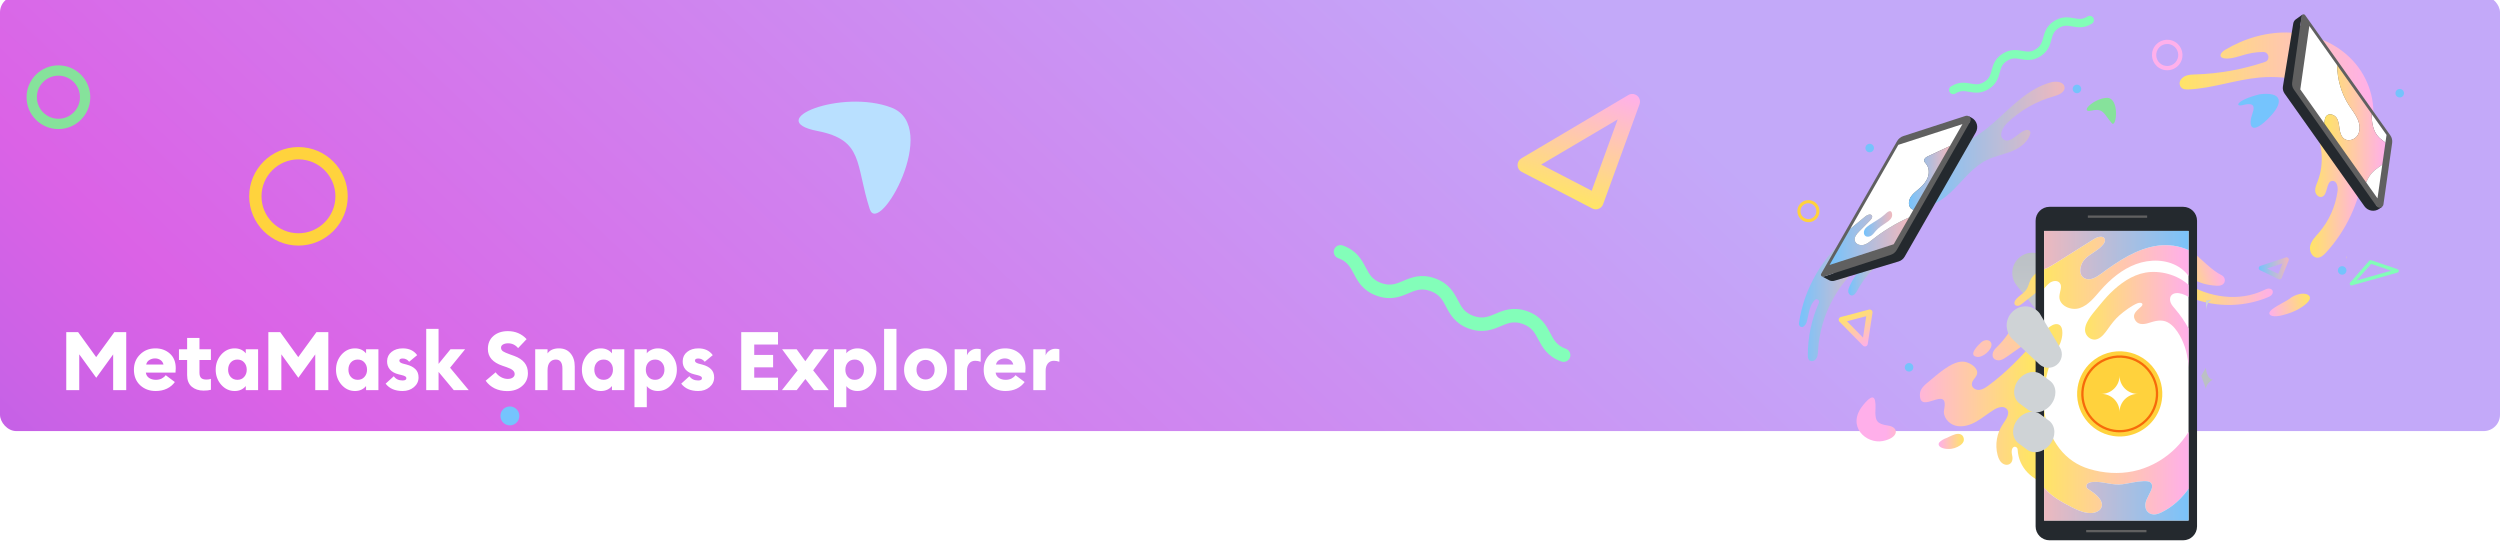<svg width="1224" height="272" viewBox="0 0 1224 272" fill="none" xmlns="http://www.w3.org/2000/svg">
<g filter="url(#filter0_i_31_1364)">
<rect y="13" width="1224" height="213" rx="8" fill="url(#paint0_linear_31_1364)"/>
</g>
<path d="M32.441 162.6H38.241L47.081 174.84L56.001 162.6H61.801V191H55.401V173.52L47.121 184.96L38.801 173.48V191H32.441V162.6ZM76.205 191.44C73.192 191.44 70.659 190.493 68.605 188.6C66.579 186.68 65.565 184.147 65.565 181C65.565 178.013 66.565 175.533 68.565 173.56C70.565 171.56 73.072 170.56 76.085 170.56C78.885 170.56 81.245 171.413 83.165 173.12C85.085 174.827 86.045 177.227 86.045 180.32C86.045 181.093 86.005 181.8 85.925 182.44H71.405C71.565 183.587 72.112 184.467 73.045 185.08C73.978 185.667 75.058 185.96 76.285 185.96C77.379 185.96 78.352 185.747 79.205 185.32C80.058 184.867 80.698 184.32 81.125 183.68L85.605 187.04C84.645 188.4 83.352 189.48 81.725 190.28C80.099 191.053 78.258 191.44 76.205 191.44ZM71.565 178.48H80.045C79.805 177.493 79.299 176.747 78.525 176.24C77.752 175.733 76.885 175.48 75.925 175.48C74.912 175.48 73.992 175.733 73.165 176.24C72.338 176.72 71.805 177.467 71.565 178.48ZM99.66 191.24C97.314 191.24 95.38 190.6 93.861 189.32C92.367 188.013 91.621 186.133 91.621 183.68V176.24H87.621V171H91.621V165.44H97.66V171H103.26V176.24H97.66V182.44C97.66 183.64 97.927 184.507 98.46 185.04C98.994 185.573 99.861 185.84 101.06 185.84C101.967 185.84 102.7 185.72 103.26 185.48V190.84C102.38 191.107 101.18 191.24 99.66 191.24ZM114.884 191.44C112.298 191.44 110.098 190.413 108.284 188.36C106.498 186.307 105.604 183.853 105.604 181C105.604 178.147 106.498 175.693 108.284 173.64C110.098 171.587 112.298 170.56 114.884 170.56C117.178 170.56 118.991 171.373 120.324 173V171H126.364V191H120.324V189C118.991 190.627 117.178 191.44 114.884 191.44ZM112.924 184.56C113.778 185.493 114.884 185.96 116.244 185.96C117.604 185.96 118.698 185.493 119.524 184.56C120.378 183.627 120.804 182.44 120.804 181C120.804 179.56 120.378 178.373 119.524 177.44C118.698 176.507 117.604 176.04 116.244 176.04C114.884 176.04 113.778 176.507 112.924 177.44C112.098 178.373 111.684 179.56 111.684 181C111.684 182.44 112.098 183.627 112.924 184.56ZM131.387 162.6H137.187L146.027 174.84L154.947 162.6H160.747V191H154.347V173.52L146.067 184.96L137.747 173.48V191H131.387V162.6ZM173.79 191.44C171.204 191.44 169.004 190.413 167.19 188.36C165.404 186.307 164.51 183.853 164.51 181C164.51 178.147 165.404 175.693 167.19 173.64C169.004 171.587 171.204 170.56 173.79 170.56C176.084 170.56 177.897 171.373 179.23 173V171H185.27V191H179.23V189C177.897 190.627 176.084 191.44 173.79 191.44ZM171.83 184.56C172.684 185.493 173.79 185.96 175.15 185.96C176.51 185.96 177.604 185.493 178.43 184.56C179.284 183.627 179.71 182.44 179.71 181C179.71 179.56 179.284 178.373 178.43 177.44C177.604 176.507 176.51 176.04 175.15 176.04C173.79 176.04 172.684 176.507 171.83 177.44C171.004 178.373 170.59 179.56 170.59 181C170.59 182.44 171.004 183.627 171.83 184.56ZM197.122 191.44C193.415 191.44 190.642 190.24 188.802 187.84L192.802 184.2C193.762 185.587 195.202 186.28 197.122 186.28C198.348 186.28 198.962 185.907 198.962 185.16C198.962 184.813 198.802 184.533 198.482 184.32C198.162 184.08 197.508 183.84 196.522 183.6L195.202 183.28C193.308 182.827 191.868 182.027 190.882 180.88C189.922 179.733 189.468 178.347 189.522 176.72C189.575 174.88 190.308 173.4 191.722 172.28C193.162 171.133 194.988 170.56 197.202 170.56C200.295 170.56 202.642 171.667 204.242 173.88L200.322 177.12C199.468 176.053 198.415 175.52 197.162 175.52C196.068 175.52 195.522 175.867 195.522 176.56C195.522 177.2 196.082 177.68 197.202 178L199.042 178.48C200.962 178.987 202.415 179.747 203.402 180.76C204.415 181.747 204.922 183.093 204.922 184.8C204.922 186.693 204.162 188.28 202.642 189.56C201.148 190.813 199.308 191.44 197.122 191.44ZM222.159 191L214.719 182.08V191H208.679V161H214.719V178.16L220.559 171H227.719L220.359 180.04L229.479 191H222.159ZM248.304 191.48C246.064 191.48 244.024 191.04 242.184 190.16C240.371 189.253 238.904 188 237.784 186.4L242.664 182.28C243.358 183.267 244.238 184.053 245.304 184.64C246.398 185.227 247.478 185.52 248.544 185.52C249.584 185.52 250.411 185.307 251.024 184.88C251.664 184.427 251.984 183.853 251.984 183.16C251.984 182.44 251.678 181.813 251.064 181.28C250.451 180.747 249.438 180.24 248.024 179.76L246.024 179.08C241.251 177.48 238.864 174.747 238.864 170.88C238.864 168.187 239.771 166.053 241.584 164.48C243.424 162.907 245.784 162.12 248.664 162.12C252.344 162.12 255.398 163.427 257.824 166.04L253.664 170.44C252.358 168.867 250.718 168.08 248.744 168.08C247.811 168.08 246.998 168.267 246.304 168.64C245.638 169.013 245.304 169.547 245.304 170.24C245.304 170.96 245.624 171.547 246.264 172C246.904 172.427 248.051 172.933 249.704 173.52L251.704 174.24C256.238 175.867 258.491 178.693 258.464 182.72C258.464 185.307 257.504 187.413 255.584 189.04C253.691 190.667 251.264 191.48 248.304 191.48ZM262.039 191V171H268.079V173.04C269.225 171.387 271.079 170.56 273.639 170.56C276.065 170.56 277.959 171.373 279.319 173C280.705 174.627 281.399 176.773 281.399 179.44V191H275.359V180.48C275.359 177.52 274.279 176.04 272.119 176.04C270.919 176.04 269.945 176.48 269.199 177.36C268.452 178.24 268.079 179.547 268.079 181.28V191H262.039ZM294.181 191.44C291.594 191.44 289.394 190.413 287.581 188.36C285.794 186.307 284.901 183.853 284.901 181C284.901 178.147 285.794 175.693 287.581 173.64C289.394 171.587 291.594 170.56 294.181 170.56C296.474 170.56 298.288 171.373 299.621 173V171H305.661V191H299.621V189C298.288 190.627 296.474 191.44 294.181 191.44ZM292.221 184.56C293.074 185.493 294.181 185.96 295.541 185.96C296.901 185.96 297.994 185.493 298.821 184.56C299.674 183.627 300.101 182.44 300.101 181C300.101 179.56 299.674 178.373 298.821 177.44C297.994 176.507 296.901 176.04 295.541 176.04C294.181 176.04 293.074 176.507 292.221 177.44C291.394 178.373 290.981 179.56 290.981 181C290.981 182.44 291.394 183.627 292.221 184.56ZM316.672 199.36H310.632V171H316.672V173C317.099 172.36 317.806 171.8 318.792 171.32C319.779 170.813 320.886 170.56 322.112 170.56C324.699 170.56 326.886 171.587 328.672 173.64C330.486 175.693 331.392 178.147 331.392 181C331.392 183.853 330.486 186.307 328.672 188.36C326.886 190.413 324.699 191.44 322.112 191.44C320.886 191.44 319.779 191.2 318.792 190.72C317.806 190.213 317.099 189.64 316.672 189V199.36ZM317.432 184.56C318.286 185.493 319.392 185.96 320.752 185.96C322.112 185.96 323.206 185.493 324.032 184.56C324.886 183.627 325.312 182.44 325.312 181C325.312 179.56 324.886 178.373 324.032 177.44C323.206 176.507 322.112 176.04 320.752 176.04C319.392 176.04 318.286 176.507 317.432 177.44C316.606 178.373 316.192 179.56 316.192 181C316.192 182.44 316.606 183.627 317.432 184.56ZM341.848 191.44C338.142 191.44 335.368 190.24 333.528 187.84L337.528 184.2C338.488 185.587 339.928 186.28 341.848 186.28C343.075 186.28 343.688 185.907 343.688 185.16C343.688 184.813 343.528 184.533 343.208 184.32C342.888 184.08 342.235 183.84 341.248 183.6L339.928 183.28C338.035 182.827 336.595 182.027 335.608 180.88C334.648 179.733 334.195 178.347 334.248 176.72C334.302 174.88 335.035 173.4 336.448 172.28C337.888 171.133 339.715 170.56 341.928 170.56C345.022 170.56 347.368 171.667 348.968 173.88L345.048 177.12C344.195 176.053 343.142 175.52 341.888 175.52C340.795 175.52 340.248 175.867 340.248 176.56C340.248 177.2 340.808 177.68 341.928 178L343.768 178.48C345.688 178.987 347.142 179.747 348.128 180.76C349.142 181.747 349.648 183.093 349.648 184.8C349.648 186.693 348.888 188.28 347.368 189.56C345.875 190.813 344.035 191.44 341.848 191.44ZM362.91 191V162.6H380.91V168.68H369.27V173.76H378.51V179.84H369.27V184.92H380.91V191H362.91ZM398.562 191L394.322 185.56L390.082 191H382.842L390.522 181.32L382.922 171H390.042L394.282 176.84L398.522 171H405.722L398.122 181.32L405.762 191H398.562ZM414.368 199.36H408.328V171H414.368V173C414.794 172.36 415.501 171.8 416.488 171.32C417.474 170.813 418.581 170.56 419.808 170.56C422.394 170.56 424.581 171.587 426.368 173.64C428.181 175.693 429.088 178.147 429.088 181C429.088 183.853 428.181 186.307 426.368 188.36C424.581 190.413 422.394 191.44 419.808 191.44C418.581 191.44 417.474 191.2 416.488 190.72C415.501 190.213 414.794 189.64 414.368 189V199.36ZM415.128 184.56C415.981 185.493 417.088 185.96 418.448 185.96C419.808 185.96 420.901 185.493 421.728 184.56C422.581 183.627 423.008 182.44 423.008 181C423.008 179.56 422.581 178.373 421.728 177.44C420.901 176.507 419.808 176.04 418.448 176.04C417.088 176.04 415.981 176.507 415.128 177.44C414.301 178.373 413.888 179.56 413.888 181C413.888 182.44 414.301 183.627 415.128 184.56ZM432.859 191V161H438.899V191H432.859ZM460.595 188.44C458.541 190.44 456.061 191.44 453.155 191.44C450.248 191.44 447.768 190.44 445.715 188.44C443.661 186.413 442.635 183.933 442.635 181C442.635 178.067 443.661 175.6 445.715 173.6C447.768 171.573 450.248 170.56 453.155 170.56C456.061 170.56 458.541 171.573 460.595 173.6C462.648 175.6 463.675 178.067 463.675 181C463.675 183.933 462.648 186.413 460.595 188.44ZM449.955 184.48C450.808 185.36 451.875 185.8 453.155 185.8C454.435 185.8 455.488 185.36 456.315 184.48C457.168 183.6 457.595 182.44 457.595 181C457.595 179.56 457.168 178.4 456.315 177.52C455.488 176.64 454.435 176.2 453.155 176.2C451.875 176.2 450.808 176.64 449.955 177.52C449.128 178.4 448.715 179.56 448.715 181C448.715 182.44 449.128 183.6 449.955 184.48ZM467.39 191V171H473.43V174C473.75 173.093 474.35 172.333 475.23 171.72C476.11 171.08 477.097 170.76 478.19 170.76C478.883 170.76 479.537 170.84 480.15 171V177.12C479.217 176.8 478.323 176.64 477.47 176.64C476.19 176.64 475.19 177.093 474.47 178C473.777 178.88 473.43 180.053 473.43 181.52V191H467.39ZM492.26 191.44C489.247 191.44 486.713 190.493 484.66 188.6C482.633 186.68 481.62 184.147 481.62 181C481.62 178.013 482.62 175.533 484.62 173.56C486.62 171.56 489.127 170.56 492.14 170.56C494.94 170.56 497.3 171.413 499.22 173.12C501.14 174.827 502.1 177.227 502.1 180.32C502.1 181.093 502.06 181.8 501.98 182.44H487.46C487.62 183.587 488.167 184.467 489.1 185.08C490.033 185.667 491.113 185.96 492.34 185.96C493.433 185.96 494.407 185.747 495.26 185.32C496.113 184.867 496.753 184.32 497.18 183.68L501.66 187.04C500.7 188.4 499.407 189.48 497.78 190.28C496.153 191.053 494.313 191.44 492.26 191.44ZM487.62 178.48H496.1C495.86 177.493 495.353 176.747 494.58 176.24C493.807 175.733 492.94 175.48 491.98 175.48C490.967 175.48 490.047 175.733 489.22 176.24C488.393 176.72 487.86 177.467 487.62 178.48ZM505.906 191V171H511.946V174C512.266 173.093 512.866 172.333 513.746 171.72C514.626 171.08 515.612 170.76 516.706 170.76C517.399 170.76 518.052 170.84 518.666 171V177.12C517.732 176.8 516.839 176.64 515.986 176.64C514.706 176.64 513.706 177.093 512.986 178C512.292 178.88 511.946 180.053 511.946 181.52V191H505.906Z" fill="white"/>
<path d="M768.67 175.001C768.068 176.712 766.164 177.603 764.453 177.001C757.585 174.567 755.151 169.942 753.175 166.231C751.391 162.858 749.97 160.184 745.535 158.593C741.101 157.027 738.306 158.184 734.787 159.678C730.931 161.316 726.112 163.34 719.243 160.906C712.375 158.473 709.941 153.847 707.989 150.137C706.206 146.763 704.784 144.089 700.35 142.499C695.916 140.933 693.12 142.089 689.602 143.583C685.746 145.221 680.926 147.269 674.082 144.812C667.214 142.378 664.78 137.752 662.828 134.042C661.044 130.669 659.623 127.994 655.188 126.404C653.477 125.802 652.586 123.899 653.188 122.188C653.791 120.477 655.694 119.586 657.405 120.188C664.274 122.622 666.708 127.248 668.66 130.958C670.443 134.331 671.865 137.005 676.299 138.596C680.733 140.162 683.529 139.005 687.047 137.511C690.903 135.873 695.723 133.849 702.567 136.283C709.435 138.716 711.869 143.342 713.821 147.053C715.604 150.426 717.026 153.1 721.461 154.69C725.895 156.256 728.69 155.1 732.209 153.606C736.064 151.968 740.884 149.944 747.752 152.377C754.621 154.811 757.055 159.437 759.031 163.147C760.814 166.52 762.236 169.195 766.67 170.785C768.381 171.387 769.273 173.266 768.67 175.001Z" fill="#83FEB9"/>
<path d="M425.821 102.345C430.298 116.248 460.866 61.987 436.432 52.676C411.997 43.365 373.158 58.853 400.166 64.119C423.006 68.56 418.671 80.156 425.821 102.345Z" fill="#B9E0FF"/>
<path d="M781.352 102.507C780.751 102.507 780.151 102.357 779.626 102.095L745.028 84.162C743.789 83.524 743.039 82.286 743.001 80.898C742.964 79.51 743.677 78.234 744.878 77.521L797.225 46.533C798.613 45.707 800.339 45.857 801.578 46.87C802.816 47.883 803.266 49.572 802.703 51.072L784.879 99.994C784.504 101.007 783.716 101.832 782.703 102.207C782.29 102.432 781.802 102.507 781.352 102.507ZM754.559 80.56L779.288 93.391L792.009 58.463L754.559 80.56Z" fill="url(#paint1_linear_31_1364)"/>
<path d="M146.126 120.241C132.829 120.241 122 109.414 122 96.121C122 82.827 132.829 72 146.126 72C159.423 72 170.252 82.827 170.252 96.121C170.252 109.414 159.423 120.241 146.126 120.241ZM146.126 78.03C136.147 78.03 128.031 86.144 128.031 96.121C128.031 106.098 136.147 114.211 146.126 114.211C156.105 114.211 164.22 106.098 164.22 96.121C164.22 86.144 156.105 78.03 146.126 78.03Z" fill="#FFD33D"/>
<path d="M28.599 63.192C19.991 63.192 13 56.203 13 47.596C13 38.989 19.991 32 28.599 32C37.208 32 44.199 38.989 44.199 47.596C44.199 56.203 37.181 63.192 28.599 63.192ZM28.599 37.043C22.787 37.043 18.044 41.785 18.044 47.596C18.044 53.407 22.787 58.149 28.599 58.149C34.412 58.149 39.155 53.407 39.155 47.596C39.155 41.785 34.412 37.043 28.599 37.043Z" fill="#86E29B"/>
<path d="M249.633 208.264C252.192 208.264 254.267 206.191 254.267 203.632C254.267 201.074 252.192 199 249.633 199C247.074 199 245 201.074 245 203.632C245 206.191 247.074 208.264 249.633 208.264Z" fill="url(#paint2_linear_31_1364)"/>
<g filter="url(#filter1_d_31_1364)">
<path d="M1151.96 25.687C1144.25 17.363 1133.03 12.62 1121.7 11.985C1110.37 11.352 1098.99 14.659 1089.25 20.492C1085.02 23.297 1087.15 26.407 1096.41 23.516C1101.55 21.936 1104.2 21.484 1108.12 21.457C1110.84 21.438 1111.65 25.232 1109.13 26.25C1109.07 26.275 1109 26.301 1108.94 26.322C1097.99 30.006 1086.51 32.076 1074.96 32.442C1072.41 32.522 1069.64 32.586 1067.88 34.784C1067.03 35.841 1066.89 37.336 1067.64 38.467C1068.53 39.813 1070.17 39.859 1071.64 39.789C1083.3 39.221 1094.52 35.04 1106.15 33.971C1121.45 32.563 1137.17 36.854 1149.73 45.663C1151.77 48.368 1153.73 51.132 1155.67 53.877L1161.42 57.107C1163.58 45.964 1159.68 34.011 1151.96 25.687Z" fill="url(#paint3_linear_31_1364)"/>
<path d="M1070.57 134.776C1081.71 141.795 1096.48 143.774 1108.35 138.077C1109.07 137.732 1109.8 137.359 1110.59 137.287C1111.39 137.217 1112.27 137.532 1112.63 138.247C1112.97 138.948 1112.7 139.831 1112.17 140.406C1111.64 140.98 1110.9 141.312 1110.18 141.61C1097.55 146.827 1082.74 146.516 1070.35 140.772" fill="url(#paint4_linear_31_1364)"/>
<path d="M1072.98 132.22C1076.72 134.571 1080.53 135.573 1084.97 135.89C1086.2 135.977 1087.7 135.908 1088.61 134.944C1088.85 134.687 1089.03 134.384 1089.14 134.061C1089.6 132.752 1088.93 131.321 1087.67 130.727C1083.21 128.609 1077.1 122.279 1074.78 120.395C1073.15 119.066 1074.7 121.967 1073.52 120.282C1072.49 118.821 1071.14 116.914 1069.28 116.488C1066.9 115.946 1065.61 118.51 1065.24 120.431C1064.29 125.317 1069.32 129.913 1072.98 132.22Z" fill="url(#paint5_linear_31_1364)"/>
<path d="M1157.09 80.679C1155.14 95.121 1148.67 108.919 1138.81 119.653C1137.68 120.883 1136.32 122.159 1134.65 122.166C1132.02 122.176 1130.45 118.878 1131.08 116.322C1131.7 113.767 1133.69 111.817 1135.41 109.82C1140.3 104.131 1143.49 96.998 1144.47 89.56C1144.74 87.465 1144.14 84.534 1142.02 84.569C1138.6 84.625 1139.96 91.741 1136.61 92.406C1135.05 92.716 1133.66 91.108 1133.52 89.526C1133.39 87.944 1134.09 86.428 1134.67 84.95C1138.29 75.696 1137.11 64.714 1131.62 56.435L1157.09 80.679Z" fill="url(#paint6_linear_31_1364)"/>
<path d="M923.948 122.152C917.841 126.218 912.763 131.813 909.306 138.283C908.659 139.492 907.65 140.946 906.314 140.635C905.496 140.445 904.969 139.586 904.906 138.748C904.844 137.91 905.147 137.092 905.479 136.319C907.302 132.082 910.156 128.291 913.724 125.368L923.948 122.152Z" fill="url(#paint7_linear_31_1364)"/>
<path d="M906.139 110.664C892.538 121.221 883.236 137.169 880.771 154.212C880.682 154.822 880.901 155.454 881.382 155.84C882.627 156.844 884.141 155.088 884.571 153.598C885.296 151.085 885.539 148.43 886.521 146.006C886.981 144.872 887.66 143.77 888.519 142.891C889.483 141.904 891.09 143.018 890.529 144.28C886.941 152.351 885.072 161.182 885.103 170.014C885.106 170.936 885.162 171.951 886.026 172.512C886.815 173.023 887.848 172.891 888.572 172.293C889.986 171.119 890.048 169.287 890.14 167.595C891.096 149.805 900.604 132.667 915.192 122.441L906.139 110.664Z" fill="url(#paint8_linear_31_1364)"/>
<path d="M945.498 67.867C956.677 70.424 967.755 63.505 976.325 55.886C984.895 48.267 993.099 39.274 1004.17 36.301C1006.76 35.607 1010.5 36.017 1010.8 38.677C1011.08 41.166 1008 42.471 1005.59 43.14C996.978 45.528 988.985 50.116 982.58 56.349C980.353 58.517 978.439 62.533 980.996 64.3C984.595 66.787 988.877 59.613 992.606 59.593C993.578 59.587 994.291 60.521 994.029 61.457C992.957 65.306 989.334 68.176 985.577 69.789C981.408 71.58 976.829 72.323 972.758 74.324C966.256 77.521 961.72 83.554 956.605 88.686C951.49 93.818 944.745 98.428 937.568 97.429" fill="url(#paint9_linear_31_1364)"/>
<path d="M1148.66 121.408L1148.71 122.677C1148.89 122.263 1148.9 121.81 1148.66 121.408Z" fill="url(#paint10_linear_31_1364)"/>
<path d="M993.716 162.821C990.009 165.423 986.302 168.025 982.596 170.627C981.576 171.342 980.521 172.074 979.304 172.337C978.088 172.601 976.655 172.277 975.964 171.241C975.332 170.293 975.48 168.995 976.012 167.987C976.544 166.98 977.399 166.191 978.204 165.387C981.557 162.043 984.311 158.102 986.301 153.805L993.716 162.821Z" fill="url(#paint11_linear_31_1364)"/>
<path d="M997.751 161.54C990.144 169.903 982.466 178.333 973.283 184.929C971.976 185.868 970.553 186.8 968.947 186.903C967.341 187.005 965.55 185.953 965.421 184.349C965.23 181.934 968.266 180.62 968.028 178.17C967.76 175.409 963.729 173.174 961.186 173.049C955.351 172.761 948.107 179.795 943.894 183.179C942.055 184.655 940.12 186.467 940.004 188.82C939.451 199.936 954.467 183.617 951.829 196.597C951.126 200.055 954.003 203.506 957.417 204.402C960.83 205.298 964.479 204.173 967.549 202.437C970.621 200.7 973.316 198.365 976.338 196.544C978.257 195.386 981.017 194.556 982.505 196.231C984.313 198.264 982.238 201.28 980.69 203.518C977.647 207.917 976.648 213.672 978.03 218.839C978.502 220.603 979.304 222.392 981.035 223.234C981.906 223.656 982.931 223.711 983.788 223.261C985.545 222.339 985.526 220.139 985.038 218.393C984.263 213.855 987.734 214.079 987.842 216.118C988.321 225.056 994.864 231.251 1003.63 233.33L997.751 161.54Z" fill="url(#paint12_linear_31_1364)"/>
<path d="M1022.8 179.735L1038.16 167.361L1002.75 123.409C999.335 119.167 993.127 118.498 988.885 121.916C984.643 125.334 983.974 131.541 987.392 135.784L1022.8 179.735Z" fill="url(#paint13_linear_31_1364)"/>
<path d="M998.658 137.852C995.793 140.116 992.929 142.381 990.064 144.646C989.527 145.07 988.969 145.507 988.307 145.679C987.645 145.854 986.845 145.695 986.463 145.125C985.964 144.379 986.393 143.363 986.952 142.662C988.495 140.732 990.957 139.632 992.267 137.537C993.051 136.283 993.343 134.791 993.952 133.445C995.016 131.091 997.096 129.217 999.549 128.402L998.658 137.852Z" fill="url(#paint14_linear_31_1364)"/>
<path d="M1003.44 260.523H1068.87C1072.63 260.523 1075.67 257.478 1075.67 253.723V104.059C1075.67 100.303 1072.63 97.26 1068.87 97.26H1003.44C999.679 97.26 996.636 100.304 996.636 104.059V253.721C996.634 257.478 999.679 260.523 1003.44 260.523Z" fill="#24292E"/>
<path d="M1050.9 255.48H1021.4V256.6H1050.9V255.48Z" fill="#606060"/>
<path d="M1051.24 101.505H1022.21V102.626H1051.24V101.505Z" fill="#606060"/>
<path d="M1071.52 109.061H1000.78V250.844H1071.52V109.061Z" fill="white"/>
<path d="M1071.52 118.443C1066.97 116.377 1061.67 115.595 1056.72 116.242C1046.27 117.61 1037.14 123.784 1028.66 130.046C1026.28 131.801 1023.18 133.654 1020.58 132.253C1017.27 130.476 1018.28 125.224 1020.98 122.615C1023.67 120.007 1027.46 118.604 1029.76 115.641C1030.32 114.913 1030.8 113.972 1030.52 113.094C1029.89 111.185 1027.03 111.892 1025.33 112.959C1018.99 116.943 1012.64 120.929 1006.3 124.913C1004.54 126.018 1002.72 127.14 1000.78 127.836V137.255C1001.67 136.31 1002.48 135.274 1003.53 134.511C1004.97 133.46 1007.22 133.113 1008.39 134.459C1009.91 136.213 1008.36 138.856 1008.27 141.175C1008.11 145.662 1013.98 148.264 1018.23 146.834C1022.49 145.404 1025.4 141.593 1028.36 138.219C1033.17 132.742 1038.91 127.87 1045.74 125.335C1052.58 122.802 1060.62 122.87 1066.81 126.731C1068.62 127.867 1070.22 129.364 1071.52 131.086V118.443H1071.52Z" fill="url(#paint15_linear_31_1364)"/>
<path d="M1069.94 209.809C1068.02 212.508 1065.79 214.985 1063.31 217.177C1057.93 221.922 1051.38 225.29 1044.35 226.744C1037.26 228.208 1029.86 227.678 1022.93 225.615C1017.05 223.863 1012.1 220.476 1008.33 215.618C1004.72 210.943 1002.36 205.315 1001.27 199.525C1001.05 198.37 1000.89 197.2 1000.78 196.025V234.705C1002.43 236.802 1004.55 238.559 1006.74 240.011C1009.33 241.725 1012.16 243.263 1014.94 244.642C1017.72 246.019 1020.84 247.329 1024.01 247.182C1026.76 247.052 1029.7 245.422 1029 242.24C1028.35 239.84 1026.06 237.813 1022.25 235.343C1021.39 234.787 1021.26 233.567 1022 232.861C1022.01 232.856 1022.02 232.849 1022.02 232.844C1022.68 232.225 1023.81 232.033 1024.72 231.959C1029.59 231.569 1034.25 233.761 1039.08 233.107C1042.5 232.645 1045.88 231.696 1049.33 231.578C1050.47 231.539 1051.99 231.496 1052.93 232.264C1053.91 233.071 1053.78 234.688 1053.33 235.774C1052.98 236.602 1051.06 240.293 1050.81 240.983C1049.98 243.256 1050.12 245.981 1052.43 247.308C1054.96 248.756 1057.77 247.149 1060.01 245.913C1062.76 244.395 1065.2 242.45 1067.4 240.216C1068.91 238.675 1070.32 237.047 1071.53 235.278V207.466C1071.01 208.266 1070.48 209.046 1069.94 209.809Z" fill="url(#paint16_linear_31_1364)"/>
<path d="M1071.52 109.061V118.443C1066.97 116.377 1061.67 115.595 1056.72 116.242C1046.27 117.61 1037.14 123.784 1028.66 130.046C1026.28 131.803 1023.18 133.654 1020.58 132.253C1017.27 130.476 1018.28 125.224 1020.98 122.616C1023.67 120.005 1027.46 118.602 1029.76 115.64C1030.33 114.911 1030.8 113.97 1030.52 113.093C1029.89 111.184 1027.03 111.89 1025.33 112.958C1018.99 116.942 1012.64 120.925 1006.3 124.913C1004.54 126.018 1002.72 127.138 1000.78 127.835V109.061H1071.52Z" fill="url(#paint17_linear_31_1364)"/>
<path d="M1071.52 235.278V250.844H1000.78V234.703C1002.43 236.8 1004.55 238.557 1006.74 240.009C1009.33 241.723 1012.16 243.261 1014.94 244.64C1017.72 246.017 1020.84 247.327 1024.01 247.18C1026.76 247.05 1029.7 245.42 1029 242.238C1028.35 239.838 1026.06 237.811 1022.25 235.341C1021.39 234.785 1021.26 233.566 1022 232.859C1022.01 232.854 1022.02 232.847 1022.02 232.842C1022.68 232.223 1023.81 232.031 1024.72 231.958C1029.59 231.568 1034.25 233.759 1039.08 233.106C1042.5 232.644 1045.88 231.694 1049.33 231.576C1050.47 231.537 1051.99 231.494 1052.93 232.262C1053.91 233.07 1053.78 234.686 1053.33 235.772C1052.98 236.6 1051.06 240.292 1050.81 240.981C1049.98 243.254 1050.12 245.979 1052.43 247.307C1054.96 248.754 1057.77 247.148 1060.01 245.911C1062.76 244.394 1065.2 242.449 1067.4 240.215C1068.9 238.675 1070.31 237.047 1071.52 235.278Z" fill="url(#paint18_linear_31_1364)"/>
<path d="M1004.27 172.883C1005.03 171.295 1005.9 169.771 1006.73 168.223C1008.26 165.346 1009.72 162.318 1009.74 158.986C1009.76 157.301 1009.36 155.079 1007.39 154.723C1005.67 154.412 1003.94 155.648 1002.67 156.647C1002.01 157.166 1001.38 157.725 1000.78 158.319V187.855C1001.07 184.544 1001.67 181.259 1002.49 178.103C1002.96 176.317 1003.48 174.556 1004.27 172.883Z" fill="url(#paint19_linear_31_1364)"/>
<path d="M1068.3 139.879C1069.42 140.241 1070.51 140.734 1071.52 141.343V135.53C1066.11 130.445 1057.43 128.233 1050.42 129.47C1043.75 130.642 1037.95 134.858 1033.23 139.511C1031.02 141.695 1029.08 144.082 1027.1 146.475C1025.55 148.35 1023.95 150.194 1022.67 152.274C1021.5 154.183 1020.3 156.701 1021.07 158.977C1021.83 161.24 1024.37 162.891 1026.72 162.068C1029.05 161.254 1030.67 158.981 1032.03 157.05C1033.73 154.656 1035.45 152.34 1037.67 150.395C1039.96 148.382 1043.83 145.495 1046.67 144.413C1048.55 143.84 1050.3 144.822 1047.47 146.865C1045.91 148.344 1044.07 149.824 1045.1 152.212C1046.36 155.132 1049.38 154.964 1051.96 154.138C1055 153.163 1058.3 152.202 1061.31 153.81C1063.89 155.183 1065.84 157.835 1067.25 160.327C1069.89 164.99 1071.26 170.455 1071.52 175.828V156.822C1069.68 153.43 1067.48 150.231 1064.97 147.304C1064.17 146.377 1063.33 145.457 1062.83 144.34C1062.34 143.223 1062.25 141.842 1062.93 140.83C1064.03 139.217 1066.44 139.282 1068.3 139.879Z" fill="url(#paint20_linear_31_1364)"/>
<path d="M1034.55 209.452C1023.17 207.647 1015.4 196.961 1017.21 185.584C1017.99 180.657 1020.44 176.408 1023.88 173.322C1028.4 169.277 1034.63 167.224 1041.08 168.247C1052.46 170.052 1060.22 180.738 1058.41 192.117C1057.83 195.805 1056.31 199.111 1054.14 201.836C1049.61 207.52 1042.24 210.671 1034.55 209.452Z" fill="#FFD23D"/>
<path d="M1037.8 207.684C1036.82 207.684 1035.84 207.609 1034.86 207.453C1029.89 206.665 1025.53 203.99 1022.57 199.918C1019.61 195.847 1018.42 190.869 1019.21 185.898C1019.88 181.634 1022.02 177.701 1025.23 174.826C1029.48 171.021 1035.14 169.352 1040.76 170.243C1045.73 171.032 1050.1 173.707 1053.05 177.778C1056.01 181.849 1057.2 186.829 1056.41 191.798C1055.9 195.012 1054.57 198.047 1052.56 200.577C1048.95 205.103 1043.48 207.684 1037.8 207.684ZM1035.04 206.336C1041.33 207.334 1047.7 204.857 1051.67 199.872C1053.57 197.496 1054.82 194.643 1055.3 191.622C1056.04 186.95 1054.92 182.27 1052.14 178.444C1049.36 174.617 1045.26 172.101 1040.59 171.36C1035.3 170.522 1029.98 172.092 1025.99 175.667C1022.97 178.37 1020.96 182.067 1020.32 186.076C1019.58 190.748 1020.71 195.428 1023.49 199.255C1026.26 203.081 1030.37 205.596 1035.04 206.336Z" fill="#F66A0A"/>
<path d="M1037.73 179.951C1037.73 184.865 1033.74 188.848 1028.83 188.848C1033.74 188.848 1037.73 192.832 1037.73 197.744C1037.73 192.83 1041.71 188.848 1046.62 188.848C1041.71 188.849 1037.73 184.865 1037.73 179.951Z" fill="white"/>
<path d="M1006.92 174.703C1009.56 172.671 1010.26 168.984 1008.56 166.119L998.54 149.294C995.469 145.483 989.891 144.882 986.08 147.951C981.53 151.476 981.219 158.237 985.427 162.164L998.417 174.294C1000.77 176.492 1004.36 176.665 1006.92 174.703Z" fill="url(#paint21_linear_31_1364)"/>
<path d="M1003.58 213.69C1006.66 209.855 1006.56 204.662 1003.36 202.091L999.231 199.017C996.027 196.446 990.935 197.469 987.857 201.304C984.778 205.139 984.881 210.332 988.085 212.903L992.209 215.977C995.413 218.55 1000.51 217.525 1003.58 213.69Z" fill="url(#paint22_linear_31_1364)"/>
<path d="M1004.09 194.188C1007.16 190.353 1007.06 185.159 1003.86 182.588L999.734 179.515C996.53 176.944 991.438 177.966 988.36 181.802C985.281 185.637 985.384 190.83 988.588 193.401L992.712 196.475C995.914 199.048 1001.01 198.023 1004.09 194.188Z" fill="url(#paint23_linear_31_1364)"/>
<path d="M1080.05 176.001C1080.05 178.392 1081.3 181.832 1083.4 181.832C1083.4 181.832 1080.05 183.627 1080.05 186.468L1077.72 179.952L1080.05 176.001Z" fill="url(#paint24_linear_31_1364)"/>
<path d="M1083.24 142.715C1081.7 142.715 1080.05 145.416 1080.05 148.291V143.221C1080.05 143.221 1081.48 142.715 1083.24 142.715Z" fill="#CED2D5"/>
<path d="M1118.53 41.806C1117.81 40.786 1117.51 39.522 1117.72 38.289L1122.76 7.598L1122.76 7.587C1122.88 6.715 1123.36 5.932 1124.08 5.422C1124.08 5.42 1124.08 5.418 1124.09 5.415L1126.91 3.417L1127.24 3.186L1126.2 8.417L1167.53 66.758L1163.31 96.616L1166.15 97.343L1164.91 98.224C1162.55 99.894 1159.29 99.336 1157.62 96.981L1118.53 41.806Z" fill="#24292E"/>
<path d="M1171.2 65.958L1166.94 96.045C1166.7 97.757 1164.49 98.293 1163.49 96.882L1123.09 39.852C1122.37 38.841 1122.07 37.593 1122.24 36.366L1126.85 3.831C1126.97 2.967 1128.09 2.695 1128.59 3.408L1170.32 62.307C1171.07 63.366 1171.38 64.673 1171.2 65.958Z" fill="#606060"/>
<path d="M932.52 121.668C931.877 122.792 930.809 123.635 929.55 124.013L898.224 133.432L898.214 133.435C897.333 133.721 896.377 133.644 895.573 133.22C895.57 133.218 895.566 133.216 895.564 133.214L892.412 131.555L897.465 129.918L934.282 65.599L964.458 55.821L963.873 52.892L965.264 53.624C967.898 55.012 968.827 58.241 967.341 60.84L932.52 121.668Z" fill="#24292E"/>
<path d="M931.882 62.615L962.289 52.762C964.02 52.201 965.515 53.971 964.624 55.528L928.635 118.402C927.997 119.518 926.95 120.363 925.71 120.765L892.829 131.418C891.955 131.7 891.201 130.808 891.651 130.022L928.818 65.089C929.487 63.922 930.582 63.036 931.882 62.615Z" fill="#606060"/>
<path d="M968.028 170.738C968.87 170.847 969.722 170.598 970.491 170.242C971.988 169.551 973.29 168.444 974.214 167.081C976.776 163.298 972.85 161.022 969.879 163.709C968.404 165.043 963.341 170.124 968.028 170.738Z" fill="url(#paint25_linear_31_1364)"/>
<path d="M921.776 211.937C913.78 213.49 903.65 204.749 912.22 194.298C918.322 186.824 918.496 191.956 918.166 198.11C918.312 201.964 918.902 203.572 924.401 204.359C929.901 205.146 929.771 210.384 921.776 211.937Z" fill="url(#paint26_linear_31_1364)"/>
<path d="M912.302 115.927C910.65 116.285 908.621 115.561 908.144 113.94C907.639 112.224 909.003 110.573 910.26 109.302C912.047 107.494 913.837 105.684 915.624 103.876C916.238 103.255 916.899 102.379 916.505 101.601C915.941 100.484 914.246 101.158 913.279 101.952C910.816 103.974 908.353 105.994 905.889 108.016L895.749 125.725L927.164 115.575L934.678 102.448C928.24 105.32 922.162 109.003 916.642 113.39C915.316 114.442 913.955 115.57 912.302 115.927Z" fill="url(#paint27_linear_31_1364)"/>
<path d="M935.279 97.692C934.14 96.105 934.562 93.818 935.659 92.201C936.757 90.583 938.397 89.435 939.87 88.149C941.574 86.659 943.117 84.889 943.871 82.755C944.627 80.621 944.477 78.072 943.064 76.303C942.643 75.778 942.097 75.27 942.053 74.599C941.984 73.587 943.054 72.918 943.974 72.489C947.549 70.816 951.126 69.143 954.701 67.47L960.832 56.76L929.417 66.91L905.888 108.016C908.351 105.994 910.814 103.974 913.277 101.952C914.244 101.158 915.939 100.486 916.504 101.601C916.897 102.379 916.235 103.257 915.623 103.876C913.835 105.684 912.046 107.494 910.258 109.302C909.001 110.573 907.638 112.225 908.142 113.939C908.619 115.563 910.648 116.285 912.301 115.927C913.953 115.57 915.315 114.442 916.639 113.39C922.159 109.003 928.236 105.32 934.675 102.448L936.808 98.72C936.203 98.548 935.647 98.202 935.279 97.692Z" fill="white"/>
<path d="M943.974 72.485C943.055 72.915 941.984 73.583 942.053 74.596C942.097 75.267 942.645 75.775 943.064 76.3C944.477 78.069 944.627 80.617 943.871 82.752C943.115 84.887 941.574 86.656 939.87 88.146C938.399 89.432 936.757 90.581 935.659 92.198C934.56 93.816 934.14 96.102 935.279 97.689C935.645 98.2 936.203 98.544 936.81 98.717L954.701 67.466C951.126 69.139 947.549 70.812 943.974 72.485Z" fill="url(#paint28_linear_31_1364)"/>
<path d="M960.197 208.771C958.401 207.786 956.027 209.055 954.378 209.804C954.164 209.902 953.286 210.355 952.977 210.456C951.861 210.82 950.197 211.708 949.35 212.751C948.457 214.426 950.684 215.822 953.924 215.815C955.891 215.902 958.124 215.156 959.721 214.029C960.63 213.388 961.47 212.503 961.506 211.326C961.536 210.321 961.107 209.27 960.197 208.771Z" fill="url(#paint29_linear_31_1364)"/>
<path d="M1130.75 141.112C1130.14 140.021 1128.23 139.46 1125.79 139.978C1123.78 140.407 1121.92 141.399 1120.74 142.45C1119.79 143.105 1118.59 143.71 1117.53 144.301C1115.87 145.224 1114.18 146.157 1112.77 147.191C1111.62 148.031 1110.78 148.971 1111.17 149.805C1111.56 150.655 1112.99 150.965 1114.73 150.811C1116.48 150.655 1118.3 150.151 1119.98 149.614C1121.42 149.152 1122.85 148.615 1124.12 147.978C1127.48 146.297 1131.91 143.208 1130.75 141.112Z" fill="url(#paint30_linear_31_1364)"/>
<path d="M1139.23 52.55C1140.64 51.325 1143 52.199 1144.02 53.758C1145.05 55.316 1145.17 57.276 1145.44 59.124C1145.7 60.971 1146.26 62.962 1147.81 64.016C1149.96 65.492 1153.2 64.247 1154.46 61.953C1155.72 59.659 1155.36 56.775 1154.31 54.38C1153.26 51.986 1151.59 49.926 1150.16 47.731C1146.36 41.876 1144.3 34.909 1144.27 27.93L1130.65 8.708L1126.23 39.779L1138.02 56.426C1138.03 56.291 1138.04 56.156 1138.05 56.021C1138.13 54.767 1138.28 53.374 1139.23 52.55Z" fill="white"/>
<path d="M1167.91 65.841L1168.45 62.057L1161.09 51.672C1161.22 55.903 1161.78 60.301 1164.71 63.233C1165.66 64.189 1166.86 64.974 1167.91 65.841Z" fill="white"/>
<path d="M1164.71 63.234C1161.77 60.301 1161.22 55.903 1161.09 51.674L1144.27 27.93C1144.3 34.909 1146.36 41.876 1150.16 47.731C1151.59 49.926 1153.26 51.985 1154.31 54.38C1155.36 56.775 1155.72 59.659 1154.46 61.953C1153.2 64.247 1149.96 65.492 1147.81 64.016C1146.26 62.962 1145.7 60.971 1145.44 59.124C1145.17 57.276 1145.05 55.316 1144.02 53.758C1142.99 52.199 1140.64 51.325 1139.23 52.55C1138.28 53.374 1138.13 54.767 1138.05 56.021C1138.04 56.156 1138.03 56.291 1138.02 56.426L1158.49 85.328C1159.35 83.075 1160.73 81.024 1162.55 79.442C1163.75 78.404 1165.1 77.56 1166.37 76.618L1167.91 65.841C1166.86 64.974 1165.66 64.189 1164.71 63.234Z" fill="url(#paint31_linear_31_1364)"/>
<path d="M1158.49 85.326L1164.02 93.13L1166.37 76.618C1165.1 77.56 1163.75 78.402 1162.55 79.442C1160.73 81.024 1159.35 83.075 1158.49 85.326Z" fill="white"/>
<path d="M915.334 106.114C914.395 106.757 913.423 107.441 912.888 108.445C912.352 109.449 912.415 110.871 913.334 111.541C914.179 112.157 915.406 111.912 916.259 111.31C917.113 110.708 917.71 109.817 918.399 109.032C919.872 107.355 921.788 106.144 923.645 104.904C924.335 104.444 925.028 103.97 925.565 103.339C926.102 102.708 926.471 101.892 926.396 101.066C926.095 97.706 923.62 100.227 922.614 101.153C920.53 103.07 917.674 104.507 915.334 106.114Z" fill="url(#paint32_linear_31_1364)"/>
<path d="M913.079 165.625C912.713 165.625 912.355 165.479 912.09 165.211L900.638 153.534C900.292 153.182 900.161 152.674 900.292 152.198C900.422 151.723 900.797 151.353 901.273 151.227L915.044 147.587C915.494 147.467 915.975 147.583 916.322 147.894C916.67 148.206 916.835 148.671 916.767 149.131L914.447 164.448C914.369 164.966 914.004 165.395 913.505 165.556C913.365 165.602 913.221 165.625 913.079 165.625ZM904.28 153.295L912.126 161.294L913.715 150.801L904.28 153.295Z" fill="url(#paint33_linear_31_1364)"/>
<path d="M1151.26 135.766C1150.98 135.766 1150.7 135.621 1150.55 135.371C1150.35 135.053 1150.38 134.643 1150.62 134.36L1160.01 123.649C1160.24 123.39 1160.6 123.295 1160.93 123.406L1173.88 127.826C1174.23 127.946 1174.46 128.281 1174.45 128.652C1174.44 129.023 1174.19 129.345 1173.84 129.446L1151.49 135.737C1151.42 135.756 1151.34 135.766 1151.26 135.766ZM1160.92 125.192L1153.79 133.327L1170.75 128.55L1160.92 125.192Z" fill="#82FDB8"/>
<path d="M954.573 41.139C953.964 40.179 954.249 38.908 955.209 38.299C959.042 35.87 962.248 36.445 964.824 36.907C967.173 37.328 969.029 37.661 971.511 36.089C973.993 34.517 974.484 32.697 975.106 30.393C975.789 27.866 976.637 24.722 980.473 22.293C984.306 19.864 987.512 20.439 990.088 20.902C992.436 21.325 994.292 21.657 996.773 20.085C999.253 18.513 999.746 16.693 1000.37 14.389C1001.05 11.862 1001.9 8.718 1005.73 6.289C1009.56 3.86 1012.77 4.435 1015.35 4.898C1017.69 5.321 1019.55 5.653 1022.03 4.081C1022.99 3.472 1024.26 3.757 1024.87 4.717C1025.48 5.677 1025.19 6.948 1024.23 7.557C1020.4 9.986 1017.2 9.411 1014.62 8.947C1012.27 8.525 1010.41 8.193 1007.93 9.765C1005.45 11.337 1004.96 13.157 1004.34 15.461C1003.66 17.988 1002.81 21.132 998.976 23.561C995.143 25.99 991.937 25.415 989.361 24.951C987.012 24.529 985.156 24.197 982.676 25.769C980.194 27.341 979.703 29.161 979.08 31.465C978.398 33.992 977.549 37.136 973.714 39.565C969.881 41.994 966.675 41.419 964.099 40.957C961.75 40.537 959.894 40.203 957.412 41.775C956.453 42.382 955.182 42.098 954.573 41.139Z" fill="#82FDB8"/>
<path d="M1033.92 56.294C1036.31 59.025 1037.92 43.617 1031.42 43.908C1024.93 44.199 1017.6 51.582 1024.29 50.107C1029.94 48.86 1030.09 51.936 1033.92 56.294Z" fill="#86E29B"/>
<path d="M1061.07 30.4C1059.74 30.4 1058.4 30.046 1057.18 29.305C1053.67 27.155 1052.55 22.546 1054.7 19.029C1056.85 15.514 1061.46 14.402 1064.98 16.552C1068.49 18.703 1069.61 23.311 1067.46 26.828C1066.05 29.129 1063.59 30.4 1061.07 30.4ZM1061.09 17.54C1059.27 17.54 1057.5 18.456 1056.48 20.116C1054.93 22.651 1055.73 25.976 1058.27 27.526C1060.81 29.076 1064.13 28.275 1065.68 25.738C1067.23 23.203 1066.43 19.878 1063.89 18.328C1063.02 17.794 1062.05 17.54 1061.09 17.54Z" fill="#FFB0EB"/>
<path d="M885.392 104.774C884.432 104.774 883.46 104.519 882.583 103.982C880.041 102.429 879.239 99.097 880.792 96.555C882.345 94.013 885.677 93.211 888.219 94.764C889.451 95.516 890.315 96.704 890.653 98.106C890.992 99.509 890.763 100.959 890.01 102.191C888.992 103.856 887.213 104.774 885.392 104.774ZM885.407 95.479C884.095 95.479 882.812 96.141 882.078 97.342C881.536 98.229 881.372 99.275 881.615 100.286C881.859 101.296 882.482 102.153 883.37 102.696C885.202 103.816 887.603 103.236 888.724 101.404C889.266 100.516 889.43 99.471 889.187 98.46C888.943 97.449 888.32 96.592 887.432 96.05C886.799 95.663 886.1 95.479 885.407 95.479Z" fill="#FFD23D"/>
<path d="M1174.91 43.728C1176.06 43.728 1177 42.793 1177 41.638C1177 40.484 1176.06 39.548 1174.91 39.548C1173.76 39.548 1172.82 40.484 1172.82 41.638C1172.82 42.793 1173.76 43.728 1174.91 43.728Z" fill="url(#paint34_linear_31_1364)"/>
<path d="M915.397 70.573C916.551 70.573 917.487 69.637 917.487 68.482C917.487 67.328 916.551 66.392 915.397 66.392C914.243 66.392 913.307 67.328 913.307 68.482C913.307 69.637 914.243 70.573 915.397 70.573Z" fill="url(#paint35_linear_31_1364)"/>
<path d="M934.677 177.922C935.831 177.922 936.767 176.986 936.767 175.832C936.767 174.677 935.831 173.742 934.677 173.742C933.522 173.742 932.586 174.677 932.586 175.832C932.586 176.986 933.522 177.922 934.677 177.922Z" fill="url(#paint36_linear_31_1364)"/>
<path d="M1016.88 41.638C1018.04 41.638 1018.97 40.702 1018.97 39.548C1018.97 38.394 1018.04 37.458 1016.88 37.458C1015.73 37.458 1014.79 38.394 1014.79 39.548C1014.79 40.702 1015.73 41.638 1016.88 41.638Z" fill="url(#paint37_linear_31_1364)"/>
<path d="M1146.72 130.495C1147.88 130.495 1148.81 129.559 1148.81 128.404C1148.81 127.25 1147.88 126.314 1146.72 126.314C1145.57 126.314 1144.63 127.25 1144.63 128.404C1144.63 129.559 1145.57 130.495 1146.72 130.495Z" fill="url(#paint38_linear_31_1364)"/>
<path d="M1116.05 132.78C1115.88 132.78 1115.71 132.742 1115.56 132.667L1106.52 128.288C1106.1 128.088 1105.85 127.657 1105.88 127.197C1105.91 126.736 1106.21 126.341 1106.65 126.196L1119.1 122.037C1119.52 121.899 1119.98 122.013 1120.28 122.333C1120.59 122.653 1120.68 123.12 1120.51 123.529L1117.1 132.067C1116.99 132.357 1116.75 132.588 1116.46 132.701C1116.33 132.754 1116.19 132.78 1116.05 132.78ZM1110 127.462L1115.45 130.101L1117.51 124.956L1110 127.462Z" fill="url(#paint39_linear_31_1364)"/>
<path d="M1106.29 42.17C1117.26 40.775 1118.8 45.992 1110.17 54.399C1101.54 62.807 1100.88 56.758 1102.77 51.654C1104.67 46.549 1101.84 46.498 1097.97 47.466C1094.1 48.434 1094.76 45.097 1106.29 42.17Z" fill="#75C4FD"/>
</g>
<defs>
<filter id="filter0_i_31_1364" x="0" y="-1.94" width="1224" height="227.94" filterUnits="userSpaceOnUse" color-interpolation-filters="sRGB">
<feFlood flood-opacity="0" result="BackgroundImageFix"/>
<feBlend mode="normal" in="SourceGraphic" in2="BackgroundImageFix" result="shape"/>
<feColorMatrix in="SourceAlpha" type="matrix" values="0 0 0 0 0 0 0 0 0 0 0 0 0 0 0 0 0 0 127 0" result="hardAlpha"/>
<feOffset dy="-14.94"/>
<feGaussianBlur stdDeviation="19"/>
<feComposite in2="hardAlpha" operator="arithmetic" k2="-1" k3="1"/>
<feColorMatrix type="matrix" values="0 0 0 0 0 0 0 0 0 0 0 0 0 0 0 0 0 0 0.14 0"/>
<feBlend mode="normal" in2="shape" result="effect1_innerShadow_31_1364"/>
</filter>
<filter id="filter1_d_31_1364" x="873" y="6.10352e-05" width="311" height="271.523" filterUnits="userSpaceOnUse" color-interpolation-filters="sRGB">
<feFlood flood-opacity="0" result="BackgroundImageFix"/>
<feColorMatrix in="SourceAlpha" type="matrix" values="0 0 0 0 0 0 0 0 0 0 0 0 0 0 0 0 0 0 127 0" result="hardAlpha"/>
<feOffset dy="4"/>
<feGaussianBlur stdDeviation="3.5"/>
<feComposite in2="hardAlpha" operator="out"/>
<feColorMatrix type="matrix" values="0 0 0 0 0 0 0 0 0 0 0 0 0 0 0 0 0 0 0.2 0"/>
<feBlend mode="normal" in2="BackgroundImageFix" result="effect1_dropShadow_31_1364"/>
<feBlend mode="normal" in="SourceGraphic" in2="effect1_dropShadow_31_1364" result="shape"/>
</filter>
<linearGradient id="paint0_linear_31_1364" x1="-125.97" y1="754" x2="660.227" y2="-82.056" gradientUnits="userSpaceOnUse">
<stop stop-color="#655FE4"/>
<stop offset="0.505" stop-color="#DB62E6"/>
<stop offset="1" stop-color="#C3A9F9"/>
</linearGradient>
<linearGradient id="paint1_linear_31_1364" x1="762.813" y1="96.812" x2="781.037" y2="40.078" gradientUnits="userSpaceOnUse">
<stop stop-color="#FFE566"/>
<stop offset="1" stop-color="#FFB0EB"/>
</linearGradient>
<linearGradient id="paint2_linear_31_1364" x1="244.985" y1="203.644" x2="254.264" y2="203.644" gradientUnits="userSpaceOnUse">
<stop stop-color="#75C4FD"/>
<stop offset="1" stop-color="#75C4FD"/>
</linearGradient>
<linearGradient id="paint3_linear_31_1364" x1="1067.15" y1="34.507" x2="1162.01" y2="34.507" gradientUnits="userSpaceOnUse">
<stop stop-color="#FFE466"/>
<stop offset="1" stop-color="#FFAFEA"/>
</linearGradient>
<linearGradient id="paint4_linear_31_1364" x1="1070.35" y1="140.046" x2="1112.78" y2="140.046" gradientUnits="userSpaceOnUse">
<stop stop-color="#FFE466"/>
<stop offset="1" stop-color="#FFAFEA"/>
</linearGradient>
<linearGradient id="paint5_linear_31_1364" x1="1067.15" y1="129.267" x2="1086.38" y2="123.347" gradientUnits="userSpaceOnUse">
<stop stop-color="#FFE466"/>
<stop offset="1" stop-color="#FFAFEA"/>
</linearGradient>
<linearGradient id="paint6_linear_31_1364" x1="1130.94" y1="89.3" x2="1157.09" y2="89.3" gradientUnits="userSpaceOnUse">
<stop stop-color="#FFE466"/>
<stop offset="1" stop-color="#FFAFEA"/>
</linearGradient>
<linearGradient id="paint7_linear_31_1364" x1="904.9" y1="131.414" x2="923.949" y2="131.414" gradientUnits="userSpaceOnUse">
<stop stop-color="#75C3FC"/>
<stop offset="0.093" stop-color="#81C2F6"/>
<stop offset="1" stop-color="#F0B8BD"/>
</linearGradient>
<linearGradient id="paint8_linear_31_1364" x1="880.752" y1="141.747" x2="915.192" y2="141.747" gradientUnits="userSpaceOnUse">
<stop stop-color="#75C3FC"/>
<stop offset="0.093" stop-color="#81C2F6"/>
<stop offset="1" stop-color="#F0B8BD"/>
</linearGradient>
<linearGradient id="paint9_linear_31_1364" x1="937.568" y1="66.785" x2="1010.82" y2="66.785" gradientUnits="userSpaceOnUse">
<stop stop-color="#75C3FC"/>
<stop offset="0.093" stop-color="#81C2F6"/>
<stop offset="1" stop-color="#F0B8BD"/>
</linearGradient>
<linearGradient id="paint10_linear_31_1364" x1="1159.49" y1="122.042" x2="1104.39" y2="122.042" gradientUnits="userSpaceOnUse">
<stop stop-color="#FFE466"/>
<stop offset="1" stop-color="#FFAFEA"/>
</linearGradient>
<linearGradient id="paint11_linear_31_1364" x1="1010.52" y1="138.447" x2="953.255" y2="193.909" gradientUnits="userSpaceOnUse">
<stop stop-color="#FFE466"/>
<stop offset="1" stop-color="#FFAFEA"/>
</linearGradient>
<linearGradient id="paint12_linear_31_1364" x1="993.491" y1="197.437" x2="932.171" y2="197.437" gradientUnits="userSpaceOnUse">
<stop stop-color="#FFE466"/>
<stop offset="1" stop-color="#FFAFEA"/>
</linearGradient>
<linearGradient id="paint13_linear_31_1364" x1="1011.68" y1="119.004" x2="1011.68" y2="218.422" gradientUnits="userSpaceOnUse">
<stop stop-color="#BBC0C5"/>
<stop offset="0.569" stop-color="#CFD3D6"/>
<stop offset="0.999" stop-color="white" stop-opacity="0"/>
</linearGradient>
<linearGradient id="paint14_linear_31_1364" x1="1002.02" y1="129.666" x2="944.751" y2="185.128" gradientUnits="userSpaceOnUse">
<stop stop-color="#FFE466"/>
<stop offset="1" stop-color="#FFAFEA"/>
</linearGradient>
<linearGradient id="paint15_linear_31_1364" x1="1000.78" y1="129.562" x2="1071.52" y2="129.562" gradientUnits="userSpaceOnUse">
<stop stop-color="#FFE466"/>
<stop offset="1" stop-color="#FFAFEA"/>
</linearGradient>
<linearGradient id="paint16_linear_31_1364" x1="1000.78" y1="221.953" x2="1071.52" y2="221.953" gradientUnits="userSpaceOnUse">
<stop stop-color="#FFE466"/>
<stop offset="1" stop-color="#FFAFEA"/>
</linearGradient>
<linearGradient id="paint17_linear_31_1364" x1="1074.16" y1="120.903" x2="998.608" y2="120.903" gradientUnits="userSpaceOnUse">
<stop stop-color="#75C3FC"/>
<stop offset="0.093" stop-color="#81C2F6"/>
<stop offset="1" stop-color="#F0B8BD"/>
</linearGradient>
<linearGradient id="paint18_linear_31_1364" x1="1074.16" y1="241.202" x2="998.608" y2="241.202" gradientUnits="userSpaceOnUse">
<stop stop-color="#75C3FC"/>
<stop offset="0.093" stop-color="#81C2F6"/>
<stop offset="1" stop-color="#F0B8BD"/>
</linearGradient>
<linearGradient id="paint19_linear_31_1364" x1="1004.67" y1="171.265" x2="1056.29" y2="171.265" gradientUnits="userSpaceOnUse">
<stop stop-color="#FFE466"/>
<stop offset="1" stop-color="#FFAFEA"/>
</linearGradient>
<linearGradient id="paint20_linear_31_1364" x1="1020.83" y1="152.483" x2="1071.52" y2="152.483" gradientUnits="userSpaceOnUse">
<stop stop-color="#FFE466"/>
<stop offset="1" stop-color="#FFAFEA"/>
</linearGradient>
<linearGradient id="paint21_linear_31_1364" x1="995.972" y1="216.267" x2="995.972" y2="327.708" gradientUnits="userSpaceOnUse">
<stop stop-color="#CFD3D6"/>
<stop offset="0.635" stop-color="#F3F4F5"/>
<stop offset="1" stop-color="white" stop-opacity="0"/>
</linearGradient>
<linearGradient id="paint22_linear_31_1364" x1="995.721" y1="216.267" x2="995.721" y2="327.708" gradientUnits="userSpaceOnUse">
<stop stop-color="#CFD3D6"/>
<stop offset="0.635" stop-color="#F3F4F5"/>
<stop offset="1" stop-color="white" stop-opacity="0"/>
</linearGradient>
<linearGradient id="paint23_linear_31_1364" x1="996.223" y1="216.267" x2="996.223" y2="327.708" gradientUnits="userSpaceOnUse">
<stop stop-color="#CFD3D6"/>
<stop offset="0.635" stop-color="#F3F4F5"/>
<stop offset="1" stop-color="white" stop-opacity="0"/>
</linearGradient>
<linearGradient id="paint24_linear_31_1364" x1="1080.56" y1="220.197" x2="1080.56" y2="309.795" gradientUnits="userSpaceOnUse">
<stop stop-color="#BBC0C5"/>
<stop offset="0.569" stop-color="#CFD3D6"/>
<stop offset="0.999" stop-color="white" stop-opacity="0"/>
</linearGradient>
<linearGradient id="paint25_linear_31_1364" x1="1005.43" y1="133.189" x2="948.163" y2="188.652" gradientUnits="userSpaceOnUse">
<stop stop-color="#FFE466"/>
<stop offset="1" stop-color="#FFAFEA"/>
</linearGradient>
<linearGradient id="paint26_linear_31_1364" x1="949.361" y1="201.351" x2="923.388" y2="201.351" gradientUnits="userSpaceOnUse">
<stop stop-color="#FFE466"/>
<stop offset="1" stop-color="#FFAFEA"/>
</linearGradient>
<linearGradient id="paint27_linear_31_1364" x1="895.749" y1="113.368" x2="934.677" y2="113.368" gradientUnits="userSpaceOnUse">
<stop stop-color="#75C3FC"/>
<stop offset="0.093" stop-color="#81C2F6"/>
<stop offset="1" stop-color="#F0B8BD"/>
</linearGradient>
<linearGradient id="paint28_linear_31_1364" x1="934.605" y1="83.093" x2="954.701" y2="83.093" gradientUnits="userSpaceOnUse">
<stop stop-color="#75C3FC"/>
<stop offset="0.093" stop-color="#81C2F6"/>
<stop offset="1" stop-color="#F0B8BD"/>
</linearGradient>
<linearGradient id="paint29_linear_31_1364" x1="961.508" y1="212.117" x2="949.152" y2="212.117" gradientUnits="userSpaceOnUse">
<stop stop-color="#FFE466"/>
<stop offset="1" stop-color="#FFAFEA"/>
</linearGradient>
<linearGradient id="paint30_linear_31_1364" x1="1131.23" y1="142.958" x2="1110.65" y2="147.668" gradientUnits="userSpaceOnUse">
<stop stop-color="#FFE466"/>
<stop offset="1" stop-color="#FFAFEA"/>
</linearGradient>
<linearGradient id="paint31_linear_31_1364" x1="1138.02" y1="56.628" x2="1167.91" y2="56.628" gradientUnits="userSpaceOnUse">
<stop stop-color="#FFE466"/>
<stop offset="1" stop-color="#FFAFEA"/>
</linearGradient>
<linearGradient id="paint32_linear_31_1364" x1="912.549" y1="105.636" x2="926.405" y2="105.636" gradientUnits="userSpaceOnUse">
<stop stop-color="#75C3FC"/>
<stop offset="0.093" stop-color="#81C2F6"/>
<stop offset="1" stop-color="#F0B8BD"/>
</linearGradient>
<linearGradient id="paint33_linear_31_1364" x1="907.501" y1="148.47" x2="914.995" y2="164.982" gradientUnits="userSpaceOnUse">
<stop stop-color="#FFE466"/>
<stop offset="1" stop-color="#FFAFEA"/>
</linearGradient>
<linearGradient id="paint34_linear_31_1364" x1="1172.82" y1="41.638" x2="1177" y2="41.638" gradientUnits="userSpaceOnUse">
<stop stop-color="#75C3FC"/>
<stop offset="1" stop-color="#75C3FC"/>
</linearGradient>
<linearGradient id="paint35_linear_31_1364" x1="913.308" y1="68.483" x2="917.488" y2="68.483" gradientUnits="userSpaceOnUse">
<stop stop-color="#75C3FC"/>
<stop offset="1" stop-color="#75C3FC"/>
</linearGradient>
<linearGradient id="paint36_linear_31_1364" x1="932.587" y1="175.831" x2="936.767" y2="175.831" gradientUnits="userSpaceOnUse">
<stop stop-color="#75C3FC"/>
<stop offset="1" stop-color="#75C3FC"/>
</linearGradient>
<linearGradient id="paint37_linear_31_1364" x1="1014.79" y1="39.548" x2="1018.97" y2="39.548" gradientUnits="userSpaceOnUse">
<stop stop-color="#75C3FC"/>
<stop offset="1" stop-color="#75C3FC"/>
</linearGradient>
<linearGradient id="paint38_linear_31_1364" x1="1144.63" y1="128.403" x2="1148.81" y2="128.403" gradientUnits="userSpaceOnUse">
<stop stop-color="#75C3FC"/>
<stop offset="1" stop-color="#75C3FC"/>
</linearGradient>
<linearGradient id="paint39_linear_31_1364" x1="1105.88" y1="127.38" x2="1120.59" y2="127.38" gradientUnits="userSpaceOnUse">
<stop stop-color="#75C3FC"/>
<stop offset="0.093" stop-color="#81C2F6"/>
<stop offset="1" stop-color="#F0B8BD"/>
</linearGradient>
</defs>
</svg>
